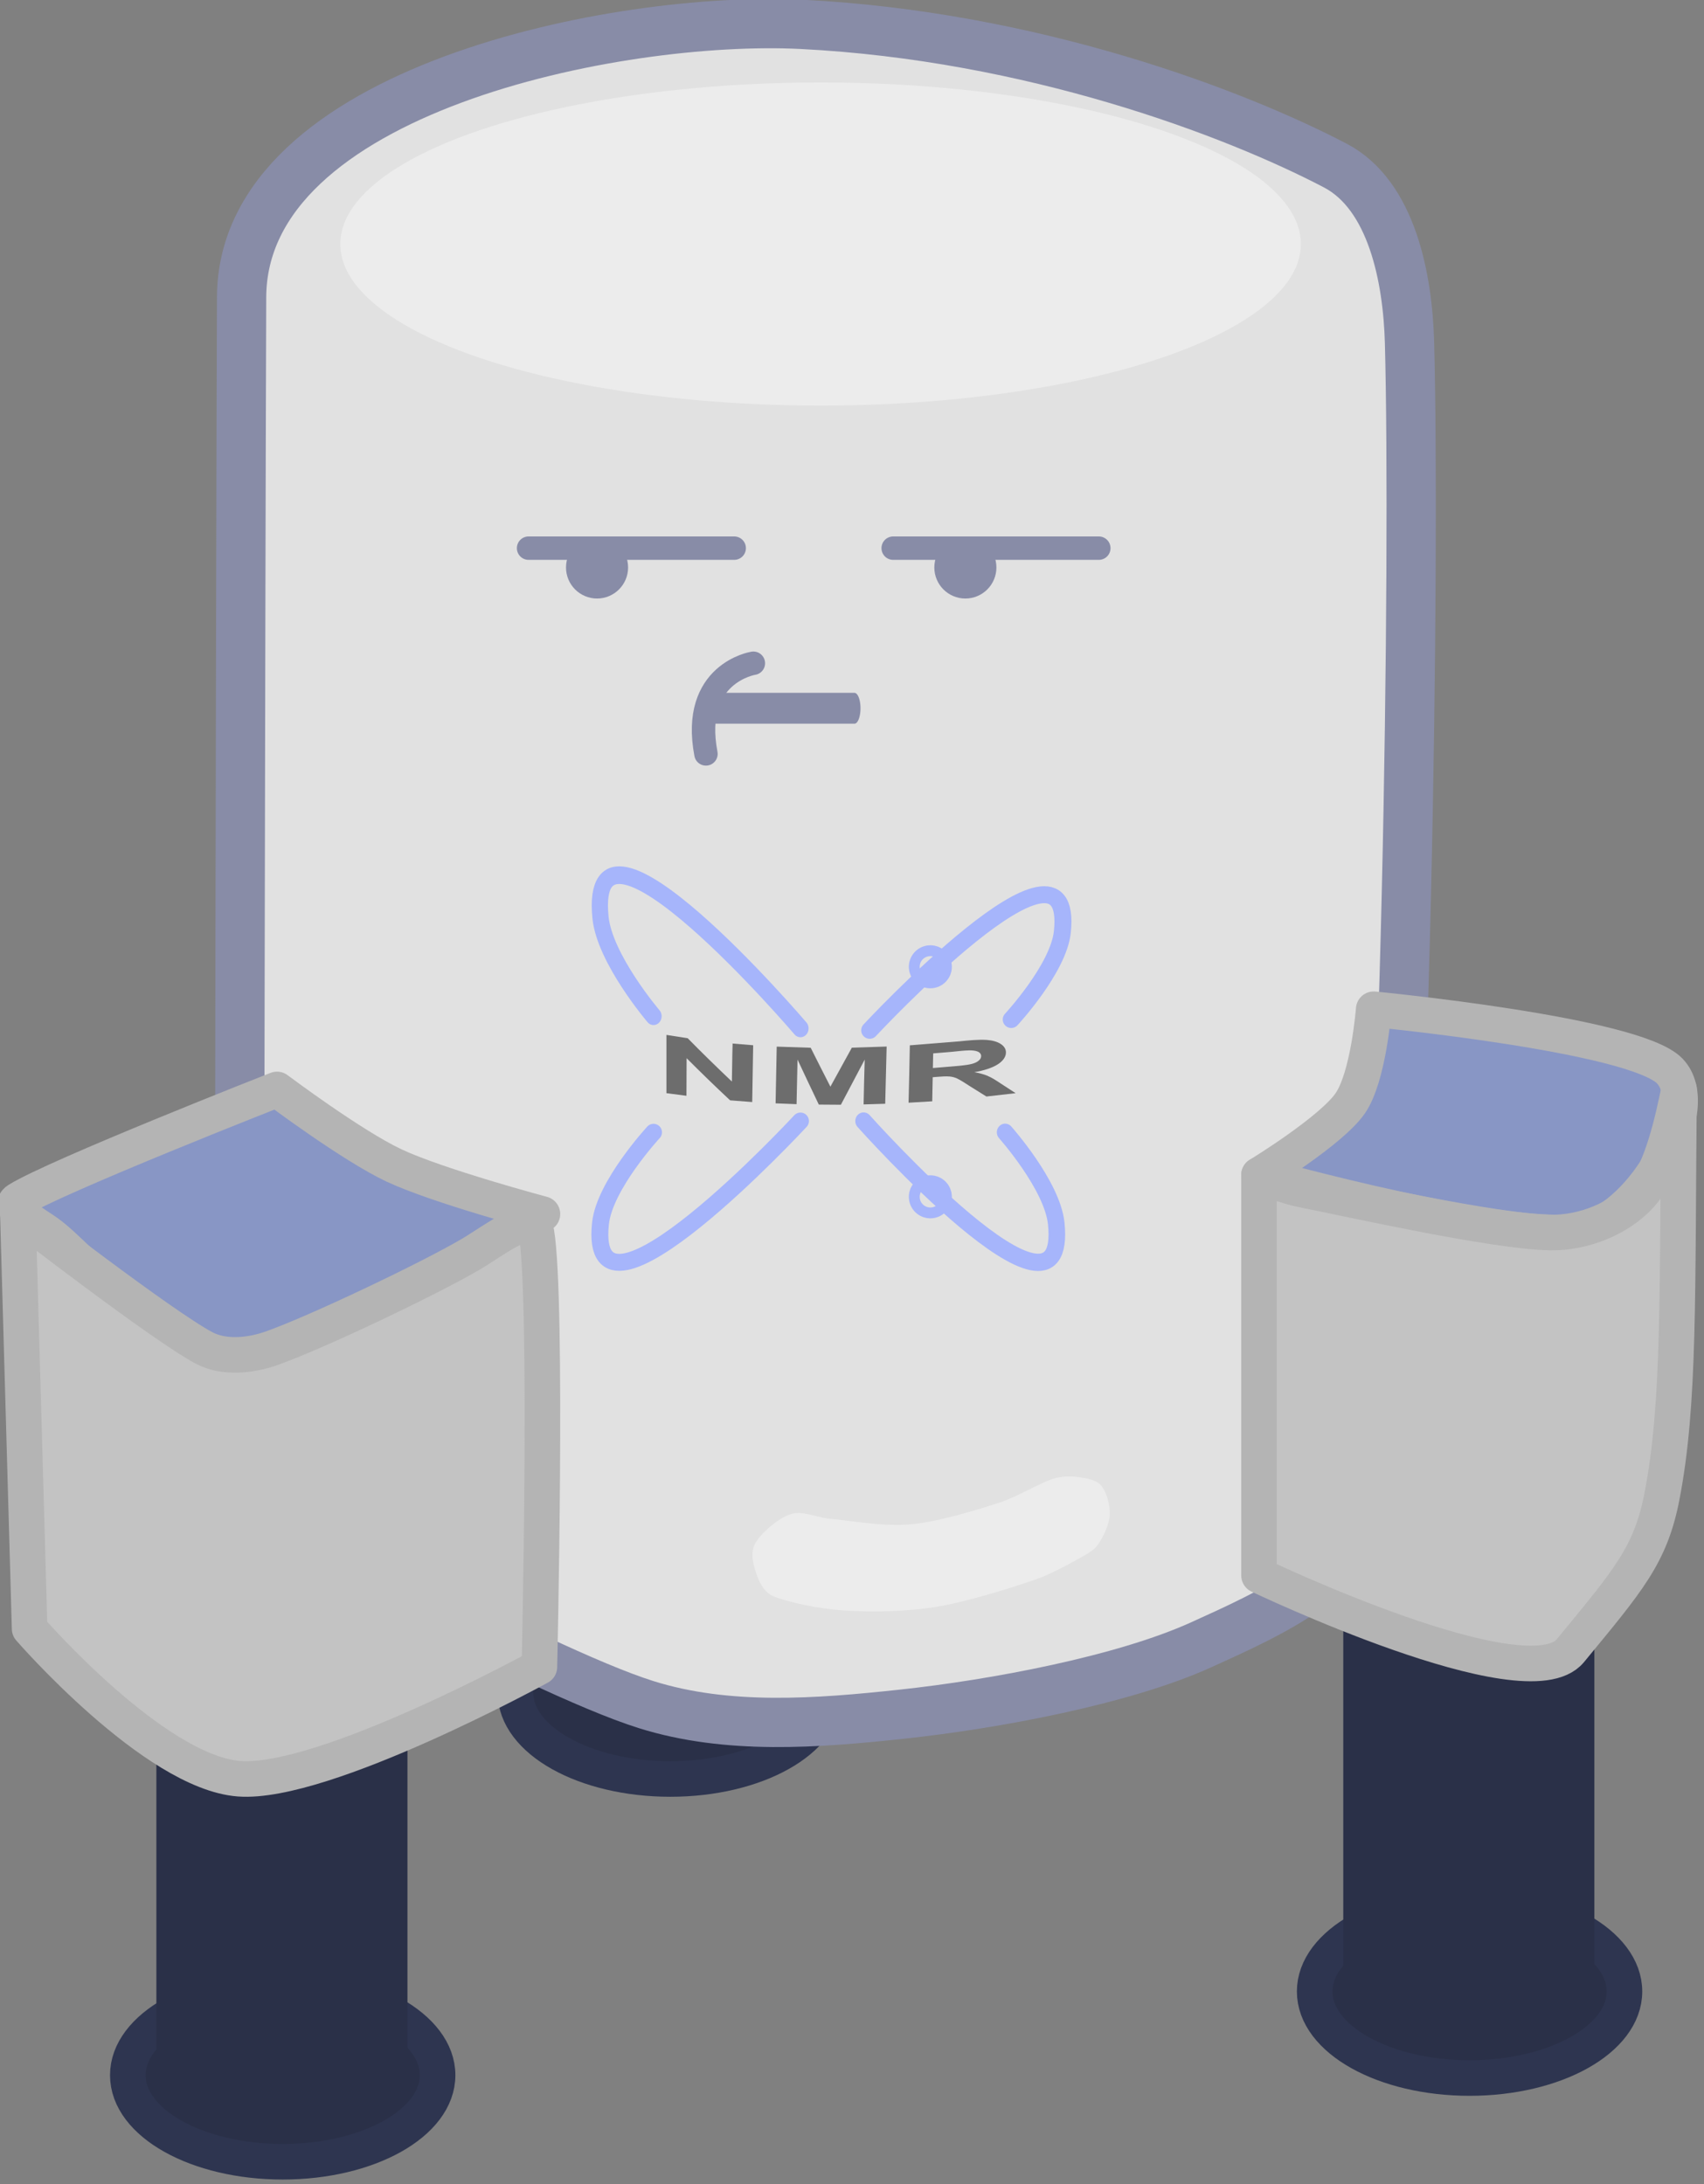 <?xml version="1.0" encoding="UTF-8" standalone="no"?>
<!DOCTYPE svg PUBLIC "-//W3C//DTD SVG 1.1//EN" "http://www.w3.org/Graphics/SVG/1.1/DTD/svg11.dtd">
<svg width="100%" height="100%" viewBox="0 0 419 537" version="1.1" xmlns="http://www.w3.org/2000/svg" xmlns:xlink="http://www.w3.org/1999/xlink" xml:space="preserve" xmlns:serif="http://www.serif.com/" style="fill-rule:evenodd;clip-rule:evenodd;stroke-linecap:round;stroke-linejoin:round;stroke-miterlimit:1.5;">
    <rect x="0" y="0" width="419" height="537" fill="#808080" stroke="none"/>
    <g transform="matrix(0.729,0,0,0.729,-1707.26,-601.027)">
        <g transform="matrix(1,0,0,1,-274.926,-119.944)">
            <ellipse cx="2842.94" cy="1515.21" rx="52.244" ry="29.196" style="fill:rgb(42,48,72);stroke:rgb(46,53,80);stroke-width:12px;"/>
        </g>
        <g transform="matrix(1,0,0,0.838,131.561,73.296)">
            <rect x="2400.18" y="1372.42" width="71.685" height="206.014" style="fill:rgb(42,48,72);stroke:rgb(42,48,72);stroke-width:13.01px;"/>
        </g>
    </g>
    <g transform="matrix(0.729,0,0,0.729,-1707.26,-601.027)">
        <path d="M2817.35,940.039C2819.28,1011.77 2816.42,1236.32 2805.95,1320.01C2805.46,1323.91 2804.95,1327.5 2804.43,1330.75C2800.48,1355.45 2769.89,1368.85 2747.12,1379.19C2720.75,1391.16 2677.43,1399.24 2646.21,1402.6C2617.56,1405.69 2587.32,1408.01 2559.83,1399.37C2522.57,1387.67 2422.6,1332.37 2422.6,1332.37C2422.6,1332.37 2423,1036.51 2423.41,924.701C2423.66,854.659 2550.45,829.564 2612.31,832.672C2689.94,836.574 2758.15,862.407 2792.33,880.301C2811.45,890.316 2816.77,918.457 2817.35,940.039Z" style="fill:rgb(225,225,225);stroke:rgb(136,140,167);stroke-width:16.62px;"/>
    </g>
    <g transform="matrix(-0.353,-0.466,0.54,-0.409,265.74,1564.6)">
        <path d="M1644.75,1062.35C1646.67,1057.54 1647.76,1048.02 1650.51,1041.28C1653.99,1032.78 1659.34,1020.03 1665.59,1011.35C1671.72,1002.82 1682.33,994.611 1687.98,989.178C1691.72,985.589 1697.74,983.266 1699.51,978.757C1701.29,974.249 1700.62,965.972 1698.63,962.128C1696.66,958.337 1691.27,956.733 1687.54,955.698C1683.91,954.691 1679.59,954.207 1676.23,955.92C1670.65,958.766 1660.64,966.223 1654.06,972.771C1646.63,980.162 1637.89,990.215 1631.67,1000.26C1625.24,1010.65 1618.88,1026.24 1615.48,1035.08C1613.25,1040.88 1611.97,1048.9 1611.27,1053.26C1610.84,1055.88 1610.31,1058.76 1611.27,1061.24C1612.41,1064.19 1615,1068.7 1618.14,1070.99C1621.28,1073.29 1626.64,1075.13 1630.11,1074.99C1633.49,1074.84 1636.54,1072.21 1638.98,1070.11C1641.42,1068 1643.55,1065.34 1644.75,1062.35Z" style="fill:rgb(236,236,236);stroke:rgb(225,225,225);stroke-opacity:0;stroke-width:9.85px;"/>
    </g>
    <g transform="matrix(0.858,0,0,0.74,-2075.95,-632.939)">
        <ellipse cx="2654.69" cy="936.406" rx="137.639" ry="53.683" style="fill:rgb(236,236,236);"/>
    </g>
    <g transform="matrix(0.729,0,0,0.729,-2002.99,-594.353)">
        <ellipse cx="2842.94" cy="1515.21" rx="52.244" ry="29.196" style="fill:rgb(42,48,72);stroke:rgb(46,53,80);stroke-width:12px;"/>
    </g>
    <g transform="matrix(0.729,0,0,0.729,-1711.15,-614.939)">
        <ellipse cx="2842.94" cy="1515.21" rx="52.244" ry="29.196" style="fill:rgb(42,48,72);stroke:rgb(46,53,80);stroke-width:12px;"/>
    </g>
    <g transform="matrix(0.729,0,0,0.611,-1706.54,-453.422)">
        <rect x="2400.18" y="1372.42" width="71.685" height="206.014" style="fill:rgb(42,48,72);stroke:rgb(42,48,72);stroke-width:13.01px;"/>
    </g>
    <g transform="matrix(0.729,0,0,0.611,-1414.69,-474.008)">
        <rect x="2400.18" y="1372.42" width="71.685" height="206.014" style="fill:rgb(42,48,72);stroke:rgb(42,48,72);stroke-width:13.01px;"/>
    </g>
    <g transform="matrix(0.729,0,0,0.729,-1707.26,-601.027)">
        <path d="M2435.35,1191.9C2435.35,1191.9 2360.86,1221.14 2347.95,1229.19C2343.76,1231.79 2353.85,1237.29 2357.86,1240.16C2370.3,1249.08 2396.79,1283.69 2422.6,1282.73C2450.44,1281.69 2524.88,1233.92 2524.88,1233.92C2524.88,1233.92 2489.75,1224.54 2474.83,1217.54C2460.62,1210.87 2435.35,1191.9 2435.35,1191.9Z" style="fill:rgb(136,150,197);stroke:rgb(180,180,180);stroke-width:12px;"/>
    </g>
    <g transform="matrix(0.729,0,0,0.729,-1710.88,-602.287)">
        <path d="M2810.24,1166.58C2810.24,1166.58 2808.51,1189.36 2802.3,1198.33C2795.86,1207.64 2771.55,1222.46 2771.55,1222.46C2771.55,1222.46 2858.57,1246.82 2881.66,1240.98C2901.26,1236.02 2922,1199.82 2910.1,1187.41C2898.19,1175.02 2810.24,1166.58 2810.24,1166.58Z" style="fill:rgb(136,150,197);stroke:rgb(180,180,180);stroke-width:12px;"/>
    </g>
    <g transform="matrix(0.729,0,0,0.729,-1707.26,-601.027)">
        <path d="M2766.59,1220.74L2766.59,1355.83C2766.59,1355.83 2856.93,1399.02 2871.6,1381.2C2891.12,1357.48 2898.66,1348.99 2902.49,1329.19C2908.61,1297.64 2907.58,1260.75 2908.26,1191.9C2906.37,1201.08 2902.58,1219.44 2895.35,1227.48C2888.13,1235.53 2875.92,1240.34 2864.93,1240.16C2845.84,1239.85 2797.2,1228.87 2780.81,1225.63C2775.9,1224.66 2769.69,1222.04 2766.59,1220.74Z" style="fill:rgb(195,195,195);stroke:rgb(180,180,180);stroke-width:12px;"/>
    </g>
    <g transform="matrix(0.729,0,0,0.729,-1707.26,-601.027)">
        <path d="M2347.95,1233.92C2347.95,1233.92 2396.52,1271.54 2410.77,1279.09C2417.45,1282.63 2426.32,1281.73 2433.45,1279.22C2448.44,1273.95 2486.7,1255.73 2500.71,1247.48C2508.89,1242.66 2521.59,1232.49 2522.86,1240.16C2526.72,1263.36 2523.86,1386.68 2523.86,1386.68C2523.86,1386.68 2451.26,1426.53 2422.6,1424.38C2393.94,1422.23 2351.91,1373.79 2351.91,1373.79L2347.95,1233.92Z" style="fill:rgb(195,195,195);stroke:rgb(180,180,180);stroke-width:12px;"/>
    </g>
    <g transform="matrix(0.549,0,0,0.549,-981.692,-221.315)">
        <g transform="matrix(1.423,0,0,0.729,-883.081,241.704)">
            <g transform="matrix(50,0,0,50,2083.24,893.019)">
                <path d="M0.074,-0C0.074,-0.239 0.074,-0.477 0.074,-0.716L0.208,-0.675C0.298,-0.496 0.391,-0.319 0.486,-0.143C0.486,-0.143 0.488,-0.376 0.489,-0.493C0.489,-0.532 0.492,-0.649 0.49,-0.61L0.62,-0.589C0.618,-0.356 0.616,-0.124 0.614,0.109C0.614,0.109 0.475,0.088 0.475,0.088C0.381,-0.083 0.29,-0.256 0.201,-0.43C0.201,-0.43 0.2,0.032 0.2,0.032L0.074,-0Z" style="fill:rgb(109,109,109);fill-rule:nonzero;"/>
            </g>
            <g transform="matrix(50,0,0,50,2119.35,893.019)">
                <path d="M0.039,0.125C0.041,-0.107 0.044,-0.339 0.046,-0.572C0.046,-0.572 0.26,-0.558 0.26,-0.558C0.301,-0.399 0.342,-0.239 0.384,-0.08C0.429,-0.24 0.474,-0.399 0.519,-0.559C0.519,-0.559 0.738,-0.573 0.738,-0.573C0.735,-0.338 0.732,-0.104 0.729,0.13L0.593,0.138C0.595,-0.046 0.597,-0.23 0.6,-0.413C0.55,-0.228 0.5,-0.043 0.45,0.142L0.311,0.14C0.266,-0.044 0.221,-0.229 0.177,-0.413C0.175,-0.231 0.173,-0.048 0.171,0.135L0.039,0.125Z" style="fill:rgb(109,109,109);fill-rule:nonzero;"/>
            </g>
            <g transform="matrix(50,0,0,50,2161,893.019)">
                <path d="M0.043,0.117C0.046,-0.118 0.049,-0.353 0.051,-0.588C0.051,-0.588 0.364,-0.637 0.364,-0.637C0.419,-0.648 0.48,-0.661 0.537,-0.654C0.571,-0.649 0.602,-0.632 0.623,-0.605C0.647,-0.575 0.656,-0.538 0.656,-0.5C0.656,-0.447 0.638,-0.397 0.606,-0.356C0.568,-0.308 0.514,-0.277 0.457,-0.258C0.486,-0.248 0.514,-0.234 0.538,-0.215C0.571,-0.188 0.599,-0.15 0.624,-0.118C0.624,-0.118 0.717,0 0.717,-0C0.717,0 0.533,0.041 0.533,0.041C0.533,0.041 0.424,-0.092 0.424,-0.092C0.413,-0.107 0.367,-0.165 0.346,-0.183C0.333,-0.194 0.318,-0.202 0.301,-0.205C0.277,-0.209 0.248,-0.204 0.226,-0.201L0.195,-0.196C0.195,-0.196 0.192,0.1 0.192,0.1C0.192,0.1 0.043,0.117 0.043,0.117ZM0.196,-0.309L0.307,-0.327C0.343,-0.333 0.405,-0.341 0.442,-0.36C0.459,-0.369 0.474,-0.382 0.484,-0.399C0.495,-0.416 0.5,-0.436 0.5,-0.456C0.5,-0.475 0.495,-0.496 0.48,-0.51C0.465,-0.523 0.444,-0.527 0.424,-0.526C0.387,-0.524 0.351,-0.515 0.315,-0.508L0.198,-0.489C0.198,-0.489 0.196,-0.309 0.196,-0.309Z" style="fill:rgb(109,109,109);fill-rule:nonzero;"/>
            </g>
        </g>
    </g>
    <g transform="matrix(0.499,0,0,0.499,-1078.66,-285.749)">
        <path d="M2590.2,1080.31C2590.2,1080.31 2691.64,971.167 2685.13,1031.87C2683.2,1049.95 2659.95,1074.99 2659.95,1074.99" style="fill:rgb(42,48,72);fill-opacity:0;stroke:rgb(166,181,251);stroke-width:8.36px;"/>
    </g>
    <g transform="matrix(0.499,0,0,-0.52,-1080.16,837.399)">
        <path d="M2590.2,1080.31C2590.2,1080.31 2691.64,971.167 2685.13,1031.87C2683.2,1049.95 2659.95,1074.99 2659.95,1074.99" style="fill:rgb(42,48,72);fill-opacity:0;stroke:rgb(166,181,251);stroke-width:8.18px;"/>
    </g>
    <g transform="matrix(-0.518,-1.24492e-16,1.29738e-16,-0.52,1538.55,837.399)">
        <path d="M2590.2,1080.31C2590.2,1080.31 2691.64,971.167 2685.13,1031.87C2683.2,1049.95 2659.95,1074.99 2659.95,1074.99" style="fill:rgb(42,48,72);fill-opacity:0;stroke:rgb(166,181,251);stroke-width:8.03px;"/>
    </g>
    <g transform="matrix(-0.518,2.81278e-18,-2.93132e-18,0.564,1538.55,-356.433)">
        <path d="M2590.2,1080.31C2590.2,1080.31 2691.64,971.167 2685.13,1031.87C2683.2,1049.95 2659.95,1074.99 2659.95,1074.99" style="fill:rgb(42,48,72);fill-opacity:0;stroke:rgb(166,181,251);stroke-width:7.7px;"/>
    </g>
    <g transform="matrix(0.172,0,0,0.172,-175.114,57.738)">
        <circle cx="2348.14" cy="1046.34" r="7.749" style="fill:rgb(136,159,250);fill-opacity:0;stroke:rgb(166,181,251);stroke-width:46.07px;"/>
    </g>
    <g transform="matrix(0.172,0,0,0.172,-175.114,114.298)">
        <circle cx="2348.14" cy="1046.34" r="7.749" style="fill:rgb(176,188,248);fill-opacity:0;stroke:rgb(166,181,251);stroke-width:46.07px;"/>
    </g>
    <g transform="matrix(1,0,0,1,0,-16.461)">
        <path d="M129.974,151.238L180.533,151.238" style="fill:none;stroke:rgb(136,140,167);stroke-width:5.76px;"/>
    </g>
    <g transform="matrix(1,0,0,1,89.653,-16.461)">
        <path d="M129.974,151.238L180.533,151.238" style="fill:none;stroke:rgb(136,140,167);stroke-width:5.76px;"/>
    </g>
    <g transform="matrix(0.676,0,0,1.732,88.068,-87.798)">
        <path d="M129.974,151.238L180.533,151.238" style="fill:none;stroke:rgb(136,140,167);stroke-width:4.38px;"/>
    </g>
    <g transform="matrix(1,0,0,1,148.553,7.722)">
        <path d="M36.693,155.353C36.693,155.353 21.261,157.754 25.033,177.645" style="fill:none;stroke:rgb(136,140,167);stroke-width:5.76px;"/>
    </g>
    <g transform="matrix(1,0,0,1,-3.691,-17.147)">
        <circle cx="150.501" cy="156.676" r="4.752" style="fill:rgb(136,140,167);stroke:rgb(136,140,167);stroke-width:5.76px;"/>
    </g>
    <g transform="matrix(1,0,0,1,86.875,-17.147)">
        <circle cx="150.501" cy="156.676" r="4.752" style="fill:rgb(136,140,167);stroke:rgb(136,140,167);stroke-width:5.76px;"/>
    </g>
</svg>
